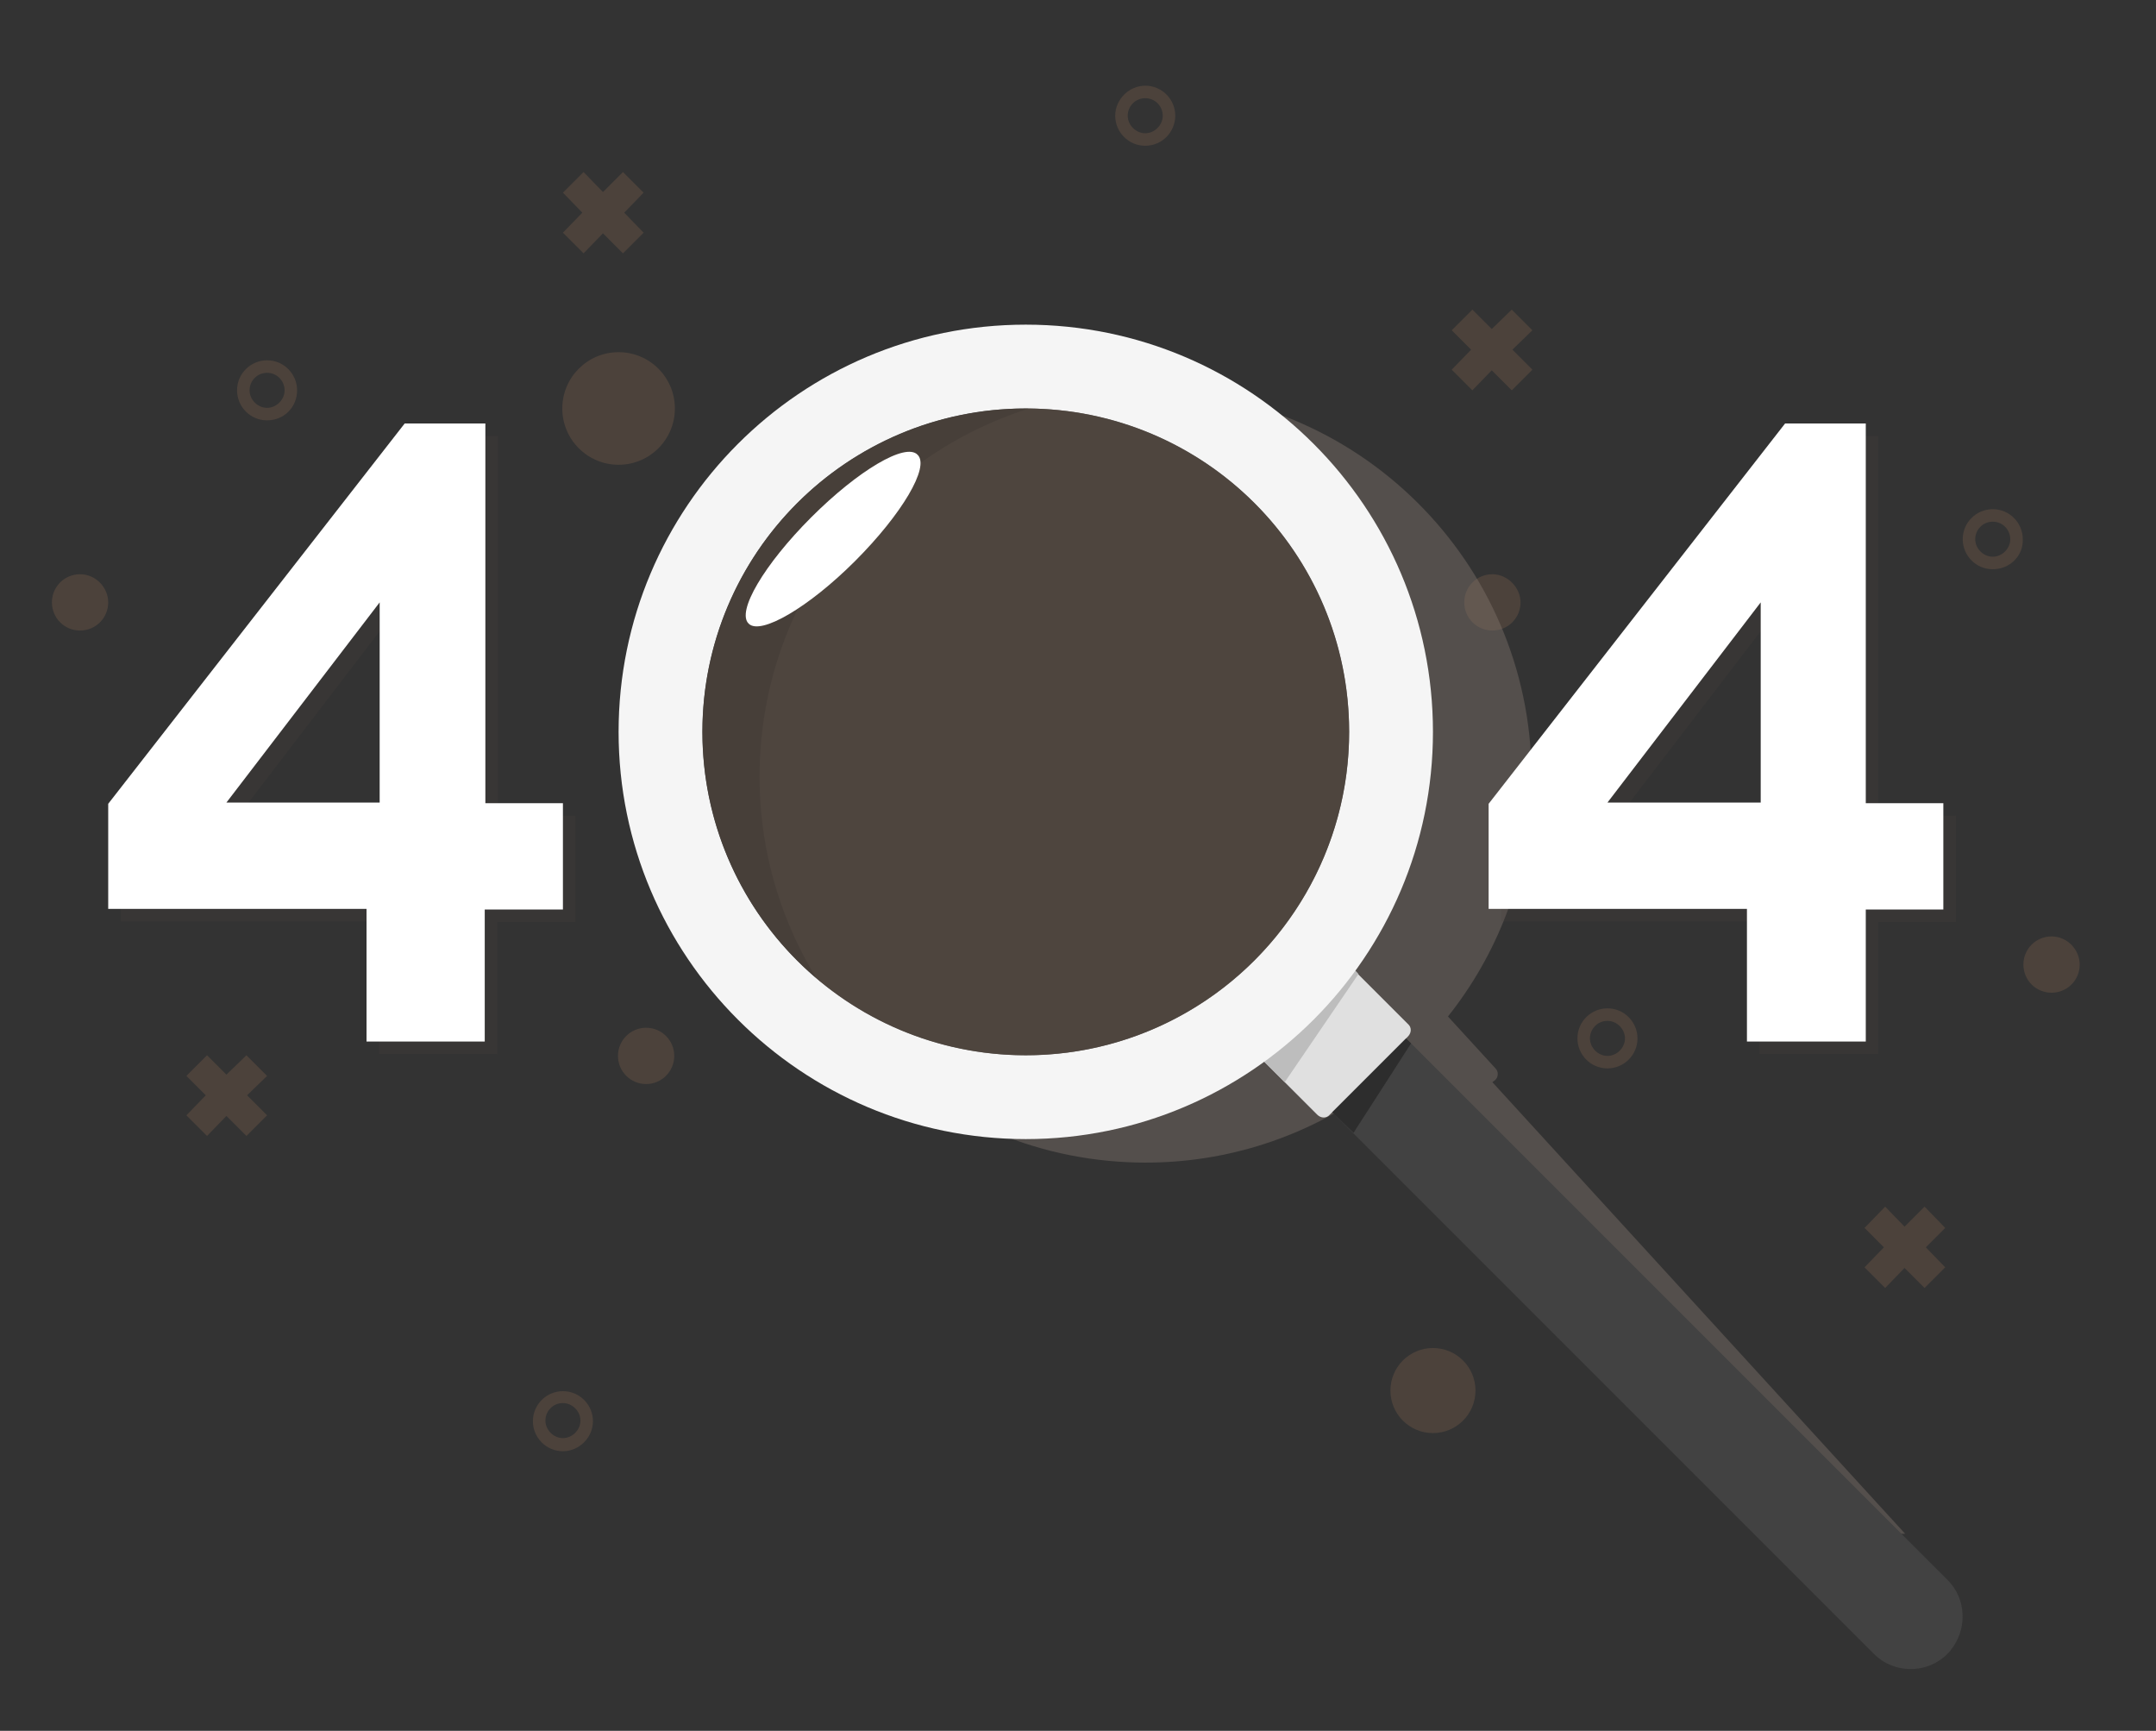 <?xml version="1.0" encoding="utf-8"?>
<svg version="1.1" id="error-404-img" xmlns="http://www.w3.org/2000/svg" xmlns:xlink="http://www.w3.org/1999/xlink" x="0px" y="0px" viewBox="0 0 344.7 276.7" style="enable-background:new 0 0 344.7 276.7;" xml:space="preserve">
    <rect x="0" y="0" width="344.7" height="276.7" fill="#333333" stroke="none"/>
    <style type="text/css">
	.st0{fill:#4C423B;}
	.st1{opacity:0.2;}
	.st2{fill:#FFFFFF;}
	.st3{fill:rgba(132, 121, 114, .4);}
	.st4{fill:#424242;}
	.st5{fill:#E0E0E0;}
	.st6{fill:#BDBDBD;}
	.st7{opacity:0.64;fill:#212121;}
	.st8{fill:#F5F5F5;}
	.st9{opacity:0.8;fill:#4C423B;}
</style>
    <g id="decorations">
        <polygon class="st0" points="245,52.8 241.7,49.5 238.5,52.6 235.4,49.5 232.1,52.8 235.2,55.9 232.1,59.1 235.4,62.4 238.5,59.2
		241.7,62.4 245,59.1 241.8,55.9 	" />
        <polygon class="st0" points="42.7,172 39.4,168.7 36.2,171.8 33.1,168.7 29.8,172 32.9,175.1 29.8,178.3 33.1,181.6 36.2,178.4
		39.4,181.6 42.7,178.3 39.5,175.1 	" />
        <polygon class="st0" points="102.9,30.8 99.6,27.5 96.4,30.7 93.3,27.5 90,30.8 93.1,34 90,37.2 93.3,40.5 96.4,37.3 99.6,40.5
		102.9,37.2 99.8,34 	" />
        <polygon class="st0" points="311,196.3 307.7,192.9 304.5,196.1 301.4,192.9 298.1,196.3 301.2,199.4 298.1,202.6 301.4,205.9
		304.5,202.7 307.7,205.9 311,202.6 307.9,199.4 	" />
        <g>
            <path class="st0" d="M42.7,67.2c-2.7,0-4.8-2.2-4.8-4.8c0-2.7,2.2-4.8,4.8-4.8c2.7,0,4.8,2.2,4.8,4.8
			C47.5,65.1,45.4,67.2,42.7,67.2z M42.7,59.6c-1.6,0-2.8,1.3-2.8,2.8s1.3,2.8,2.8,2.8s2.8-1.3,2.8-2.8S44.3,59.6,42.7,59.6z" />
        </g>
        <g>
            <path class="st0" d="M183.1,23.3c-2.7,0-4.8-2.2-4.8-4.8s2.2-4.8,4.8-4.8c2.7,0,4.8,2.2,4.8,4.8S185.8,23.3,183.1,23.3z
			 M183.1,15.7c-1.6,0-2.8,1.3-2.8,2.8s1.3,2.8,2.8,2.8s2.8-1.3,2.8-2.8S184.7,15.7,183.1,15.7z" />
        </g>
        <g>
            <path class="st0" d="M318.6,91c-2.7,0-4.8-2.2-4.8-4.8c0-2.7,2.2-4.8,4.8-4.8c2.7,0,4.8,2.2,4.8,4.8C323.5,88.9,321.3,91,318.6,91
			z M318.6,83.4c-1.6,0-2.8,1.3-2.8,2.8s1.3,2.8,2.8,2.8s2.8-1.3,2.8-2.8S320.2,83.4,318.6,83.4z" />
        </g>
        <g>
            <path class="st0" d="M257,170.8c-2.7,0-4.8-2.2-4.8-4.8c0-2.7,2.2-4.8,4.8-4.8c2.7,0,4.8,2.2,4.8,4.8
			C261.8,168.7,259.6,170.8,257,170.8z M257,163.2c-1.6,0-2.8,1.3-2.8,2.8s1.3,2.8,2.8,2.8s2.8-1.3,2.8-2.8S258.5,163.2,257,163.2z" />
        </g>
        <g>
            <path class="st0" d="M90,232c-2.7,0-4.8-2.2-4.8-4.8c0-2.7,2.2-4.8,4.8-4.8c2.7,0,4.8,2.2,4.8,4.8C94.8,229.8,92.6,232,90,232z
			 M90,224.3c-1.6,0-2.8,1.3-2.8,2.8s1.3,2.8,2.8,2.8s2.8-1.3,2.8-2.8S91.5,224.3,90,224.3z" />
        </g>
        <circle class="st0" cx="98.9" cy="65.3" r="9" />
        <circle class="st0" cx="103.3" cy="168.8" r="4.5" />
        <path class="st0" d="M332.5,154.2c0,2.5-2,4.5-4.5,4.5s-4.5-2-4.5-4.5c0-2.5,2-4.5,4.5-4.5S332.5,151.8,332.5,154.2z" />
        <path class="st0" d="M17.3,96.3c0,2.5-2,4.5-4.5,4.5c-2.5,0-4.5-2-4.5-4.5s2-4.5,4.5-4.5C15.3,91.8,17.3,93.9,17.3,96.3z" />
        <path class="st0" d="M243.1,96.3c0,2.5-2,4.5-4.5,4.5c-2.5,0-4.5-2-4.5-4.5s2-4.5,4.5-4.5C241,91.8,243.1,93.9,243.1,96.3z" />
        <circle class="st0" cx="229.1" cy="222.3" r="6.8" />
    </g>
    <g id="_x34_-gauche">
        <g class="st1">
            <path class="st0" d="M60.6,168.4v-21.1H19.3v-16.8l47.4-60.8h12.9v60.7H92v17H79.5v21.1H60.6z M38.2,130.3h24.5v-32L38.2,130.3z" />
        </g>
        <g>
            <path class="st2" d="M58.6,166.4v-21.1H17.3v-16.8l47.4-60.8h12.9v60.7H90v17H77.5v21.1H58.6z M36.2,128.3h24.5v-32L36.2,128.3z" />
        </g>
    </g>
    <path id="ombre-loupe" class="st3" d="M238.6,173l0.4-0.3c0.6-0.5,0.6-1.4,0.1-1.9l-7.6-8.3c7.8-9.8,12.7-22.1,13.3-35.6
	c1.5-34.1-24.9-62.9-58.9-64.4c-34.1-1.5-62.9,24.9-64.4,58.9c-1.5,34.1,24.9,62.9,58.9,64.4c13.5,0.6,26.2-3.2,36.7-10.1l7.6,8.3
	c0.5,0.6,1.4,0.6,1.9,0.1l0.4-0.3l56.2,61.4h21.4L238.6,173z" />
    <g id="_x34_-droite">
        <g class="st1">
            <path class="st0" d="M281.3,168.4v-21.1H240v-16.8l47.4-60.8h12.9v60.7h12.4v17h-12.4v21.1H281.3z M259,130.3h24.5v-32L259,130.3z
			" />
        </g>
        <g>
            <path class="st2" d="M279.3,166.4v-21.1H238v-16.8l47.4-60.8h12.9v60.7h12.4v17h-12.4v21.1H279.3z M257,128.3h24.5v-32L257,128.3z
			" />
        </g>
    </g>

    <g id="loupe">
        <path class="st4" d="M311.4,252.6L219.8,161L208,172.8l91.6,91.6c3.4,3.4,9.1,3.2,12.2-0.5h0C314.6,260.5,314.4,255.6,311.4,252.6z
		" />
        <path class="st5" d="M199.5,167.1l11.1,11.1c0.6,0.6,1.5,0.6,2,0l12.5-12.5c0.6-0.6,0.6-1.5,0-2l-11.1-11.1L199.5,167.1z" />
        <polygon class="st6" points="215.8,154.2 217.2,155.7 205.4,173 200.2,167.8 	" />
        <polygon class="st7" points="213,177.8 224.8,166 225.6,166.8 216.4,181.1 	" />
        <path class="st8" d="M164,51.9c-36,0-65.1,29.2-65.1,65.1s29.2,65.1,65.1,65.1s65.1-29.2,65.1-65.1S200,51.9,164,51.9z M164,168.7
		c-28.5,0-51.7-23.1-51.7-51.7c0-28.5,23.1-51.7,51.7-51.7s51.7,23.1,51.7,51.7C215.7,145.5,192.5,168.7,164,168.7z" />
        <circle class="st9" cx="164" cy="117" r="51.7" />
        <path class="st2" d="M129.7,82.7c-7.5,7.5-12,15.1-10,17c1.9,1.9,9.6-2.6,17-10c7.5-7.5,12-15.1,10-17
		C144.8,70.7,137.2,75.2,129.7,82.7z" />
    </g>
</svg>